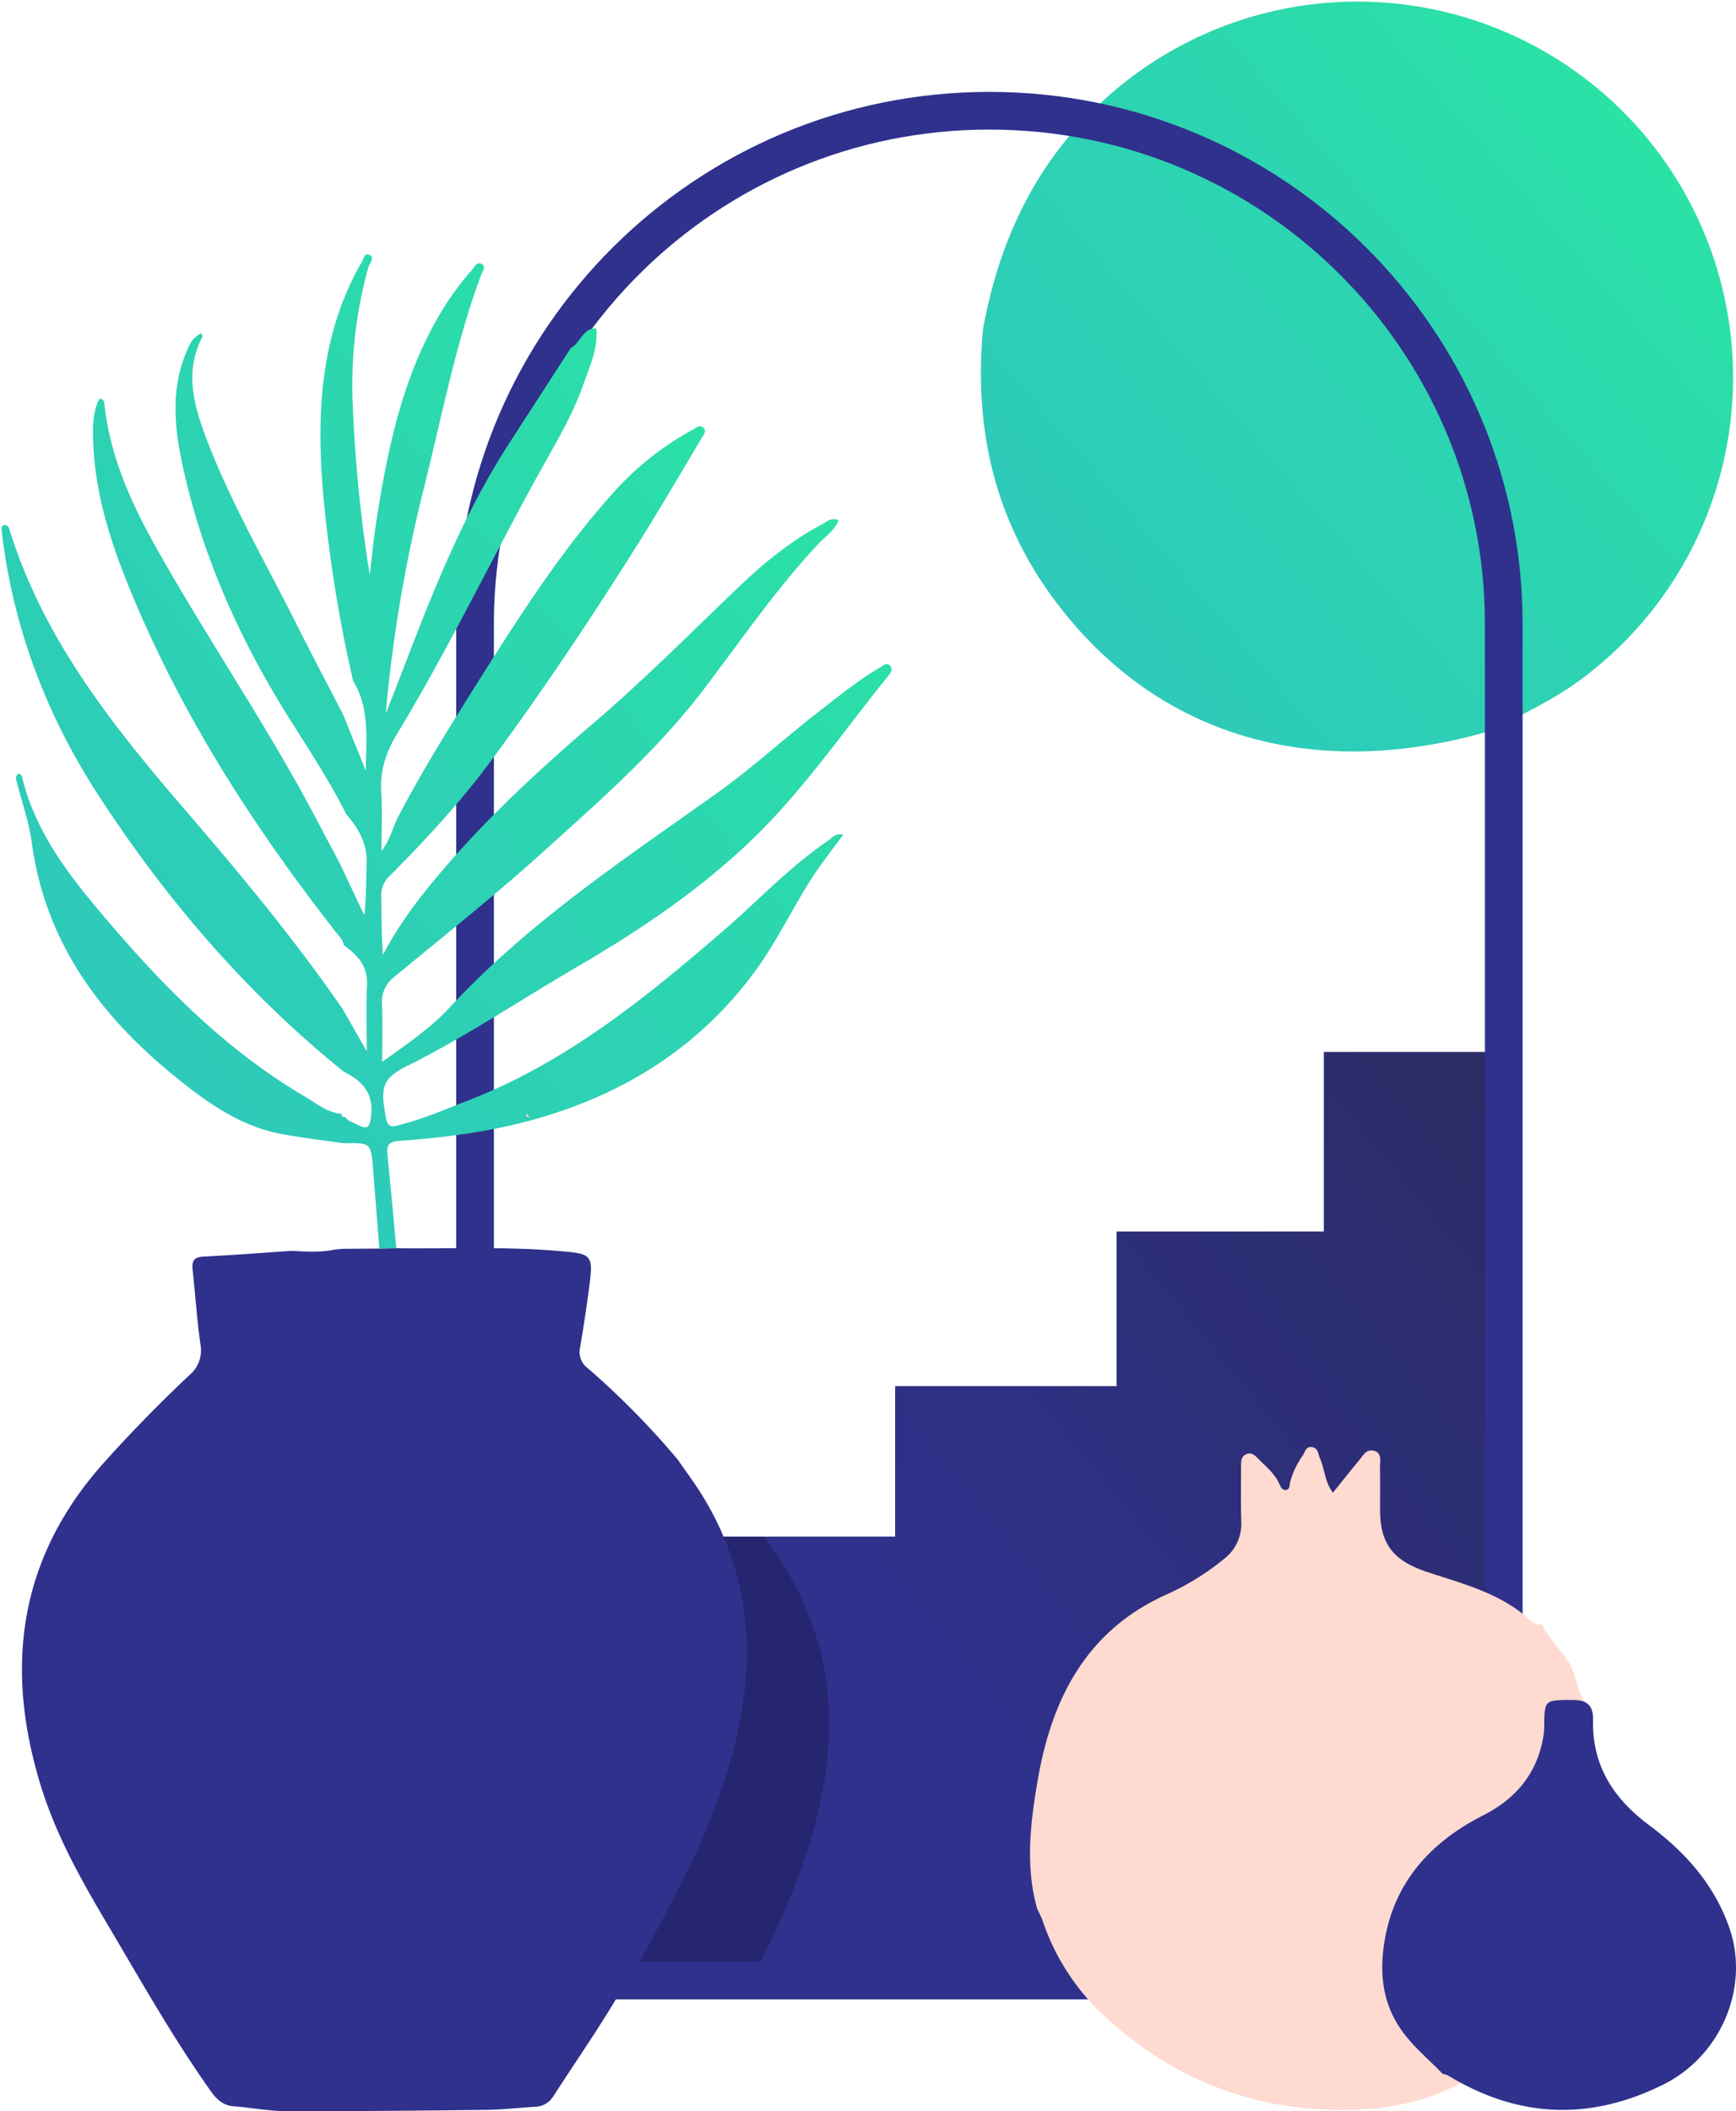 <svg xmlns="http://www.w3.org/2000/svg" xmlns:xlink="http://www.w3.org/1999/xlink" width="553.069" height="672.364" viewBox="0 0 553.069 672.364"><defs><style>.a{fill:none;stroke:#2f318d;stroke-width:12px;}.b{fill:url(#a);}.c{clip-path:url(#b);}.d{clip-path:url(#d);}.e{opacity:0.215;}.f{stroke:rgba(0,0,0,0);fill:url(#e);}.g{fill:#2f318d;}.h{fill:#ffdad1;}.i{fill:#f1d8c8;}</style><linearGradient id="a" x1="0.547" y1="0.421" x2="1.298" y2="-0.158" gradientUnits="objectBoundingBox"><stop offset="0" stop-color="#2f318d"/><stop offset="1" stop-color="#28294b"/></linearGradient><clipPath id="b"><path class="a" d="M0,595.5V162.279H0C.663,72.539,73.775,0,163.867,0s163.2,72.539,163.862,162.279h0V595.5Z" transform="translate(0 0)"/></clipPath><clipPath id="d"><path class="b" d="M-2027.575,5992.812h-71.935V6050h-66.024v49.249h-70.551v47.911h-65.607V6200.3h-62.368v49.478h-62.782v44.976h-59.147v125.159h458.413Z" transform="translate(2485.989 -5992.812)"/></clipPath><linearGradient id="e" x1="0.101" y1="0.906" x2="1.123" gradientUnits="objectBoundingBox"><stop offset="0" stop-color="#2ec7bc"/><stop offset="0.562" stop-color="#2cd8ae"/><stop offset="1" stop-color="#29ec9e"/></linearGradient></defs><g transform="translate(-313.5 -5586.87)"><g transform="translate(464.85 5622.138)"><g class="c" transform="translate(0 0)"><path class="b" d="M-2027.575,5992.812h-71.935V6050h-66.024v49.249h-70.551v47.911h-65.607V6200.3h-62.368v49.478h-62.782v44.976h-59.147v125.159h458.413Z" transform="translate(2369.914 -5693.058)"/><g class="d" transform="translate(-116.075 299.754)"><path class="e" d="M1943.141,564.793c16.842.194,33.7-.575,50.524.775,12.3.987,12.351.9,10.755,12.853q-1.2,8.972-2.723,17.9a6.415,6.415,0,0,0,2.422,6.669,256.874,256.874,0,0,1,28.729,29.18c2.69,3.926,5.586,7.729,8.034,11.8a94.7,94.7,0,0,1,13.608,57.59c-1.9,22.333-9.6,43.4-19.561,63.484-4.868,9.813-10.222,19.386-15.355,29.067-2.368,2.011-3.536,4.862-5.043,7.441-6.665,11.411-14.235,22.234-21.383,33.331a6.965,6.965,0,0,1-5.917,3.338c-5.239.343-10.476.921-15.719.982-21.165.248-42.334.455-63.5.4-5.541-.014-11.072-1.117-16.622-1.533-3.393-.256-5.482-2.184-7.3-4.744-12.27-17.272-22.616-35.739-33.4-53.929-8.111-13.684-15.882-27.629-20.647-42.889-11.907-38.136-7.308-73.173,20.2-103.729q12.952-14.386,27.037-27.639a10.2,10.2,0,0,0,3.448-9.749c-1.118-7.872-1.613-15.83-2.483-23.74-.3-2.73.334-4.047,3.422-4.2,9.372-.459,18.73-1.2,28.093-1.834,4.563.242,9.13.583,13.66-.383l2.659-.264,11.648-.077Z" transform="translate(-1825.906 -479.45)"/></g></g></g><g transform="translate(314 5587.379)"><path class="f" d="M2311.372,424.157c-57.156,16.407-107.283,1.029-139.4-43.3-18.3-25.268-24.58-53.908-21.717-84.748,5.294-28.9,17.279-54.142,39.617-74.006a119.693,119.693,0,1,1,151.059,185.4C2331.746,414.356,2321.456,419.02,2311.372,424.157Z" transform="translate(-1837.592 -191.742)"/><path class="a" d="M0,595.5V162.279H0C.663,72.539,73.775,0,163.867,0s163.2,72.539,163.862,162.279h0V595.5Z" transform="translate(150.851 34.758)"/><path class="g" d="M1943.141,564.793c16.842.194,33.7-.575,50.524.775,12.3.987,12.351.9,10.755,12.853q-1.2,8.972-2.723,17.9a6.415,6.415,0,0,0,2.422,6.669,256.874,256.874,0,0,1,28.729,29.18c2.69,3.926,5.586,7.729,8.034,11.8a94.7,94.7,0,0,1,13.608,57.59c-1.9,22.333-9.6,43.4-19.561,63.484-4.868,9.813-10.222,19.386-15.355,29.067-2.368,2.011-3.536,4.862-5.043,7.441-6.665,11.411-14.235,22.234-21.383,33.331a6.965,6.965,0,0,1-5.917,3.338c-5.239.343-10.476.921-15.719.982-21.165.248-42.334.455-63.5.4-5.541-.014-11.072-1.117-16.622-1.533-3.393-.256-5.482-2.184-7.3-4.744-12.27-17.272-22.616-35.739-33.4-53.929-8.111-13.684-15.882-27.629-20.647-42.889-11.907-38.136-7.308-73.173,20.2-103.729q12.952-14.386,27.037-27.639a10.2,10.2,0,0,0,3.448-9.749c-1.118-7.872-1.613-15.83-2.483-23.74-.3-2.73.334-4.047,3.422-4.2,9.372-.459,18.73-1.2,28.093-1.834,4.563.242,9.13.583,13.66-.383l2.659-.264,11.648-.077Z" transform="translate(-1817.375 -167.759)"/><path class="f" d="M1942.845,550.4l-5.407.1c-.66-8.333-1.335-16.665-1.975-25-.667-8.692-.652-8.693-9.483-8.539-6.6-.969-13.231-1.726-19.778-2.952-13.3-2.491-23.966-10.247-34.073-18.468-23.783-19.345-41.157-42.771-45.41-74.253-.868-6.419-3.073-12.659-4.687-18.976-.268-1.047-.813-2.084.47-3.1.392.282.957.469,1.027.77,3.742,15.993,12.978,28.978,23.2,41.231,19.445,23.307,40.3,45.173,66.79,60.763,3.822,2.249,7.346,5.292,12.082,5.648l.015-.159c-.576,1.233.488,1.05,1.093,1.266.814,1.343,2.34,1.546,3.569,2.223,3.332,1.836,4.126,1.131,4.548-2.9.769-7.359-3.052-11.03-8.748-13.907-31.042-25.011-56.674-54.964-78.27-88.22-16.278-25.067-26.836-52.671-30.527-82.6a20.465,20.465,0,0,1-.2-2.366c0-.259.3-.521.5-.851,1.811-.284,1.972,1.286,2.306,2.341,10.744,33.927,32.244,61.127,54.944,87.507,17.854,20.748,35.384,41.729,50.926,64.3,2.436,4.263,4.874,8.527,7.679,13.438,0-7.7-.254-14.456.076-21.179.3-6.031-3.09-9.521-7.411-12.646-.2-1.511-1.225-2.505-2.113-3.638-26.823-34.215-50.167-70.535-66.554-111-6.178-15.254-10.983-30.9-11.208-47.583-.055-4.079.094-8.15,2.049-11.832,1.636.251,1.551,1.419,1.643,2.25,1.891,16.986,8.957,32.05,17.232,46.67,15.521,27.42,33.294,53.505,48.224,81.277,3.24,6.026,6.407,12.091,9.607,18.136l7.628,16.149c.735-5.608.571-11.1.778-16.573.238-6.34-2.729-11.194-6.6-15.734-5.13-10.254-11.422-19.826-17.527-29.494-16.019-25.366-28.269-52.3-34.588-81.751-2.643-12.323-3.7-24.58,1.615-36.544,1.377-3.1,1.6-3.288,4.385-5.316.159.446.549.984.413,1.241-5.473,10.268-3.1,20.566.536,30.495,7.678,20.973,19,40.248,28.962,60.149,4.973,9.932,10.179,19.748,15.28,29.614l7.267,17.966c.123-10.518,1.238-19.987-4.033-28.577a442.733,442.733,0,0,1-9.617-60.292c-2.058-24.936-.872-49.38,11.657-71.969a1.814,1.814,0,0,1,.224-.42c1.038-1.026,1-3.853,2.816-3.11,2.008.823.1,2.783-.279,4.115a140.468,140.468,0,0,0-4.856,45.406,455.04,455.04,0,0,0,5.323,52.417c.7-5.749,1.244-11.522,2.14-17.241,3.542-22.621,8.129-44.945,19.812-65.087a90.7,90.7,0,0,1,10.573-14.724c.874-.986,1.682-2.925,3.319-1.819,1.279.864.032,2.346-.383,3.464-8.116,21.854-12.415,44.732-18.065,67.246a465.832,465.832,0,0,0-12.3,72.343c3.812-9.393,7.317-18.885,11.036-28.294,7.847-19.856,16.433-39.363,28.058-57.376q9.934-15.392,19.894-30.769c3.1-1.535,3.689-6.356,8.087-6.2.607,6.427-2.1,12.106-4.133,17.911-3.167,9.062-8.026,17.318-12.681,25.652-15.786,28.271-29.689,57.579-46.48,85.273-3.77,6.216-5.658,12-5.2,19.057.383,5.858.078,11.759.078,18.523,2.948-3.821,3.669-7.783,5.466-11.2,7.709-14.671,16.48-28.7,25.31-42.714,13.425-21.3,26.98-42.487,43.983-61.2a94.117,94.117,0,0,1,24.348-19.012c1.073-.595,2.279-1.775,3.426-.673,1.171,1.125.008,2.4-.6,3.422-7.031,11.744-13.907,23.587-21.219,35.154-14.636,23.149-29.812,45.955-46.146,67.941-9.595,12.917-20.538,24.745-31.89,36.154a8.475,8.475,0,0,0-2.773,6.731c.175,6.111.054,12.232.571,18.477,5.367-10.345,12.37-19.266,19.817-27.925,14.587-16.962,31.01-31.994,47.963-46.5,15.983-13.677,30.761-28.642,45.977-43.139,7.987-7.61,16.525-14.479,26.307-19.661,1.424-.755,2.829-2.2,5.08-1.177-1.39,3.394-4.4,5.31-6.68,7.761-13.389,14.374-24.466,30.564-36.319,46.137-14.766,19.4-32.976,35.31-50.942,51.544-15.372,13.89-31.577,26.75-47.539,39.916a10.137,10.137,0,0,0-3.984,9.1c.249,5.524.064,11.068.064,18.039,8.362-5.985,15.554-10.915,21.429-17.261,25.01-27.021,55.48-47.169,85.177-68.3,11.3-8.042,21.478-17.477,32.434-25.946,6.424-4.966,12.7-10.132,19.751-14.218.907-.526,1.862-1.6,2.958-.478.982,1.005.446,2.045-.307,2.973-14.21,17.548-26.932,36.292-43.282,52.117-16.86,16.317-36.109,29.194-56.235,40.943-16.358,9.55-32.156,20.051-48.938,28.883-.986.517-1.953,1.072-2.958,1.549-9.891,4.682-10.884,6.868-8.784,17.822.67,3.5,2.9,2.339,4.694,1.881,7.424-1.894,14.44-4.975,21.565-7.738,30.992-12.022,56.337-32.53,81.1-53.922,11.075-9.566,21.112-20.34,33.276-28.635,1.366-.932,2.436-2.638,4.989-2.024-3.425,4.7-6.921,9.061-9.933,13.733-6.292,9.763-11.234,20.353-18.138,29.752-17.692,24.081-41.549,39.041-69.981,47.082-14.137,4-28.68,5.88-43.3,6.94-3.248.235-4.167,1.2-3.856,4.243C1941.013,530.421,1941.9,540.415,1942.845,550.4Z" transform="translate(-1817.079 -153.371)"/><path class="h" d="M2099.72,809.211c-3.9-13.748-2.167-27.643.177-41.213,4.479-25.927,15.548-47.649,41.317-59.118a81.39,81.39,0,0,0,17.813-11.029,14.076,14.076,0,0,0,5.691-12.032c-.18-5.831-.063-11.672-.068-17.508,0-1.558-.074-3.228,1.672-3.974,1.785-.761,2.9.565,3.982,1.643,2.416,2.416,5.1,4.61,6.552,7.854.406.91.908,2.058,2.125,1.888,1.352-.188,1.035-1.586,1.3-2.5a26.72,26.72,0,0,1,3.921-8.325c.852-1.175,1.045-3.184,3.149-2.788,1.905.359,1.842,2.256,2.448,3.61,1.532,3.422,1.486,7.426,4.114,10.884,2.788-3.456,5.461-6.857,8.237-10.17,1.274-1.522,2.369-3.832,4.81-3.184,2.709.719,1.919,3.29,1.95,5.239.075,4.634.013,9.269.032,13.9.045,10.662,4.427,15.9,14.619,19.333,11.776,3.967,24.148,6.886,33.583,15.889a4.192,4.192,0,0,0,3.369.937c2.544,5.587,7.879,9.282,10,15.261,1.229,3.457,1.784,7.3,4.3,10.245-1.813,13.272-9.06,22.426-20.9,28.445-18.791,9.551-31.458,24-34.2,45.536-1.2,9.451-.108,18.6,5.377,27.049,4.1,6.319,9.848,10.851,14.906,16.141-11.169,7.813-23.963,11.133-37.2,11.788-31.085,1.541-58.416-8.3-81.352-29.434a72.979,72.979,0,0,1-20.034-30.7A36.421,36.421,0,0,0,2099.72,809.211Z" transform="translate(-1769.761 -201.722)"/><path class="g" d="M2234.789,849.759c-4.69-4.906-10.023-9.109-13.824-14.969-5.087-7.84-6.1-16.322-4.986-25.086,2.546-19.977,14.294-33.374,31.722-42.232,10.982-5.582,17.7-14.072,19.385-26.381.026-.637.067-1.272.076-1.908.116-8.586.116-8.4,8.668-8.485,4.743-.051,7.011,1.415,6.9,6.512-.308,14.407,6.506,24.912,17.86,33.378,11.319,8.439,20.573,18.581,25.493,32.473,6.677,18.847-2.4,40.918-21,50.142-23.474,11.642-46.186,10.656-68.5-2.869A8.014,8.014,0,0,0,2234.789,849.759Z" transform="translate(-1775.7 -189.81)"/><path class="i" d="M1930.542,519.913l1.092,1.265C1931.03,520.963,1929.967,521.146,1930.542,519.913Z" transform="translate(-1763.298 -165.81)"/></g></g></svg>